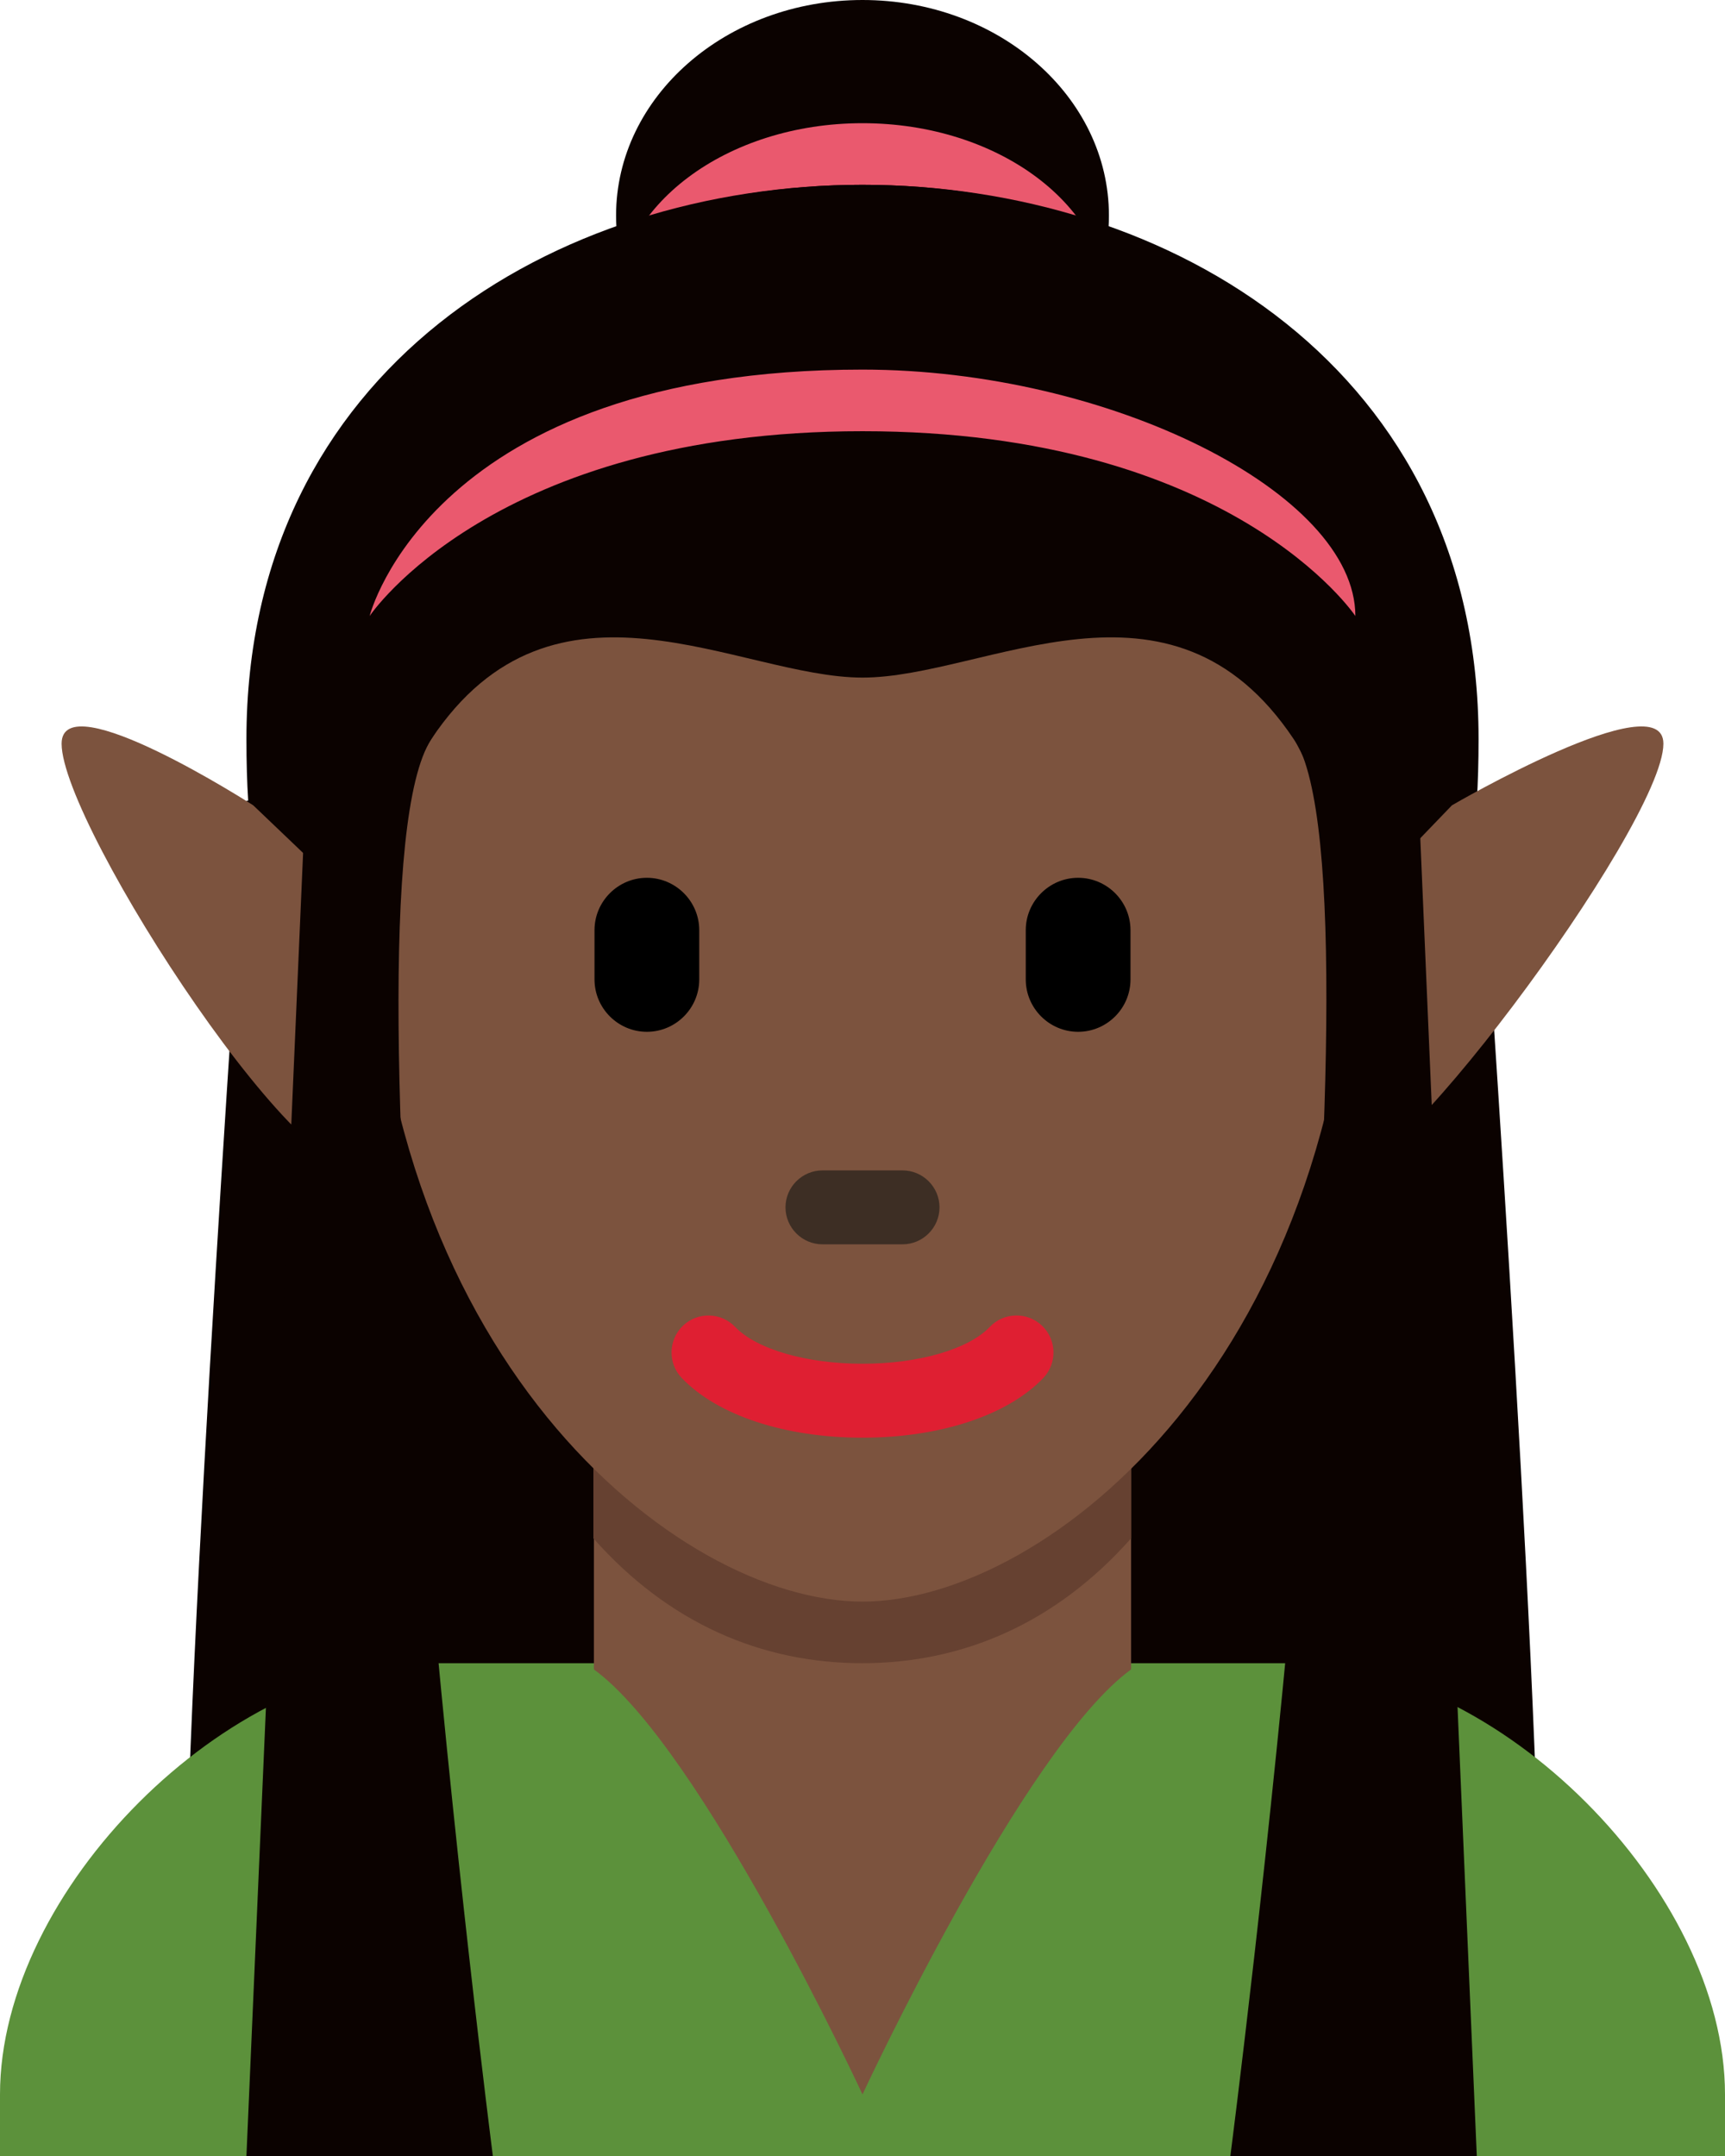 <?xml version="1.0" encoding="UTF-8" standalone="no"?>
<svg
   xmlns:dc="http://purl.org/dc/elements/1.1/"
   xmlns:cc="http://creativecommons.org/ns#"
   xmlns:rdf="http://www.w3.org/1999/02/22-rdf-syntax-ns#"
   xmlns:svg="http://www.w3.org/2000/svg"
   xmlns="http://www.w3.org/2000/svg"
   xmlns:sodipodi="http://sodipodi.sourceforge.net/DTD/sodipodi-0.dtd"
   xmlns:inkscape="http://www.inkscape.org/namespaces/inkscape"
   viewBox="0 0 28 35"
   id="svg2"
   version="1.1"
   inkscape:version="0.91 r13725"
   sodipodi:docname="1f9dd-1f3ff-200d-2640-fe0f.svg"
   width="28"
   height="35">
  <defs
     id="defs36" />
  <sodipodi:namedview
     pagecolor="#ffffff"
     bordercolor="#666666"
     borderopacity="1"
     objecttolerance="10"
     gridtolerance="10"
     guidetolerance="10"
     inkscape:pageopacity="0"
     inkscape:pageshadow="2"
     inkscape:window-width="640"
     inkscape:window-height="480"
     id="namedview34"
     showgrid="false"
     inkscape:zoom="6.5555556"
     inkscape:cx="14"
     inkscape:cy="18"
     inkscape:window-x="0"
     inkscape:window-y="0"
     inkscape:window-maximized="0"
     inkscape:current-layer="svg2" />
  <ellipse
     cx="14"
     cy="3.5"
     rx="4"
     ry="3.5"
     id="ellipse4"
     style="fill:#0b0200" />
  <ellipse
     cx="14"
     cy="5"
     rx="4"
     ry="3"
     id="ellipse6"
     style="fill:#ea596e" />
  <path
     d="M 4,13 C 4,13 3,27 3,32 l 11,0 0,-20 -10,1 z m 20,0 c 0,0 1,14 1,19 l -11,0 0,-20 10,1 z"
     id="path8"
     inkscape:connector-curvature="0"
     style="fill:#0b0200" />
  <path
     d="M 14,11 14,3 C 9,3 4,6 4,12 c 0,6 2.553,0.894 3,0 2,-4 5,-1 7,-1 z m 0,0 0,-8 c 5,0 10,3 10,9 0,6 -2.553,0.894 -3,0 -2,-4 -5,-1 -7,-1 z"
     id="path10"
     inkscape:connector-curvature="0"
     style="fill:#0b0200" />
  <path
     d="m 28,35 0,-1 c 0,-3.313 -3.687,-7 -7,-7 L 7,27 c -3.313,0 -7,3.687 -7,7 l 0,1 28,0 z"
     id="path12"
     inkscape:connector-curvature="0"
     style="fill:#5c913b" />
  <path
     d="M 9.64,27.101 C 11.384,28.368 14,34 14,34 c 0,0 2.616,-5.633 4.36,-6.899 l 0,-3.811 -8.72,0 0,3.811 z"
     id="path14"
     inkscape:connector-curvature="0"
     style="fill:#7c533e" />
  <path
     d="m 9.632,24.973 c 1.216,1.374 2.724,2.027 4.364,2.027 1.639,0 3.147,-0.654 4.364,-2.027 l 0,-3.491 -8.728,0 0,3.491 z"
     id="path16"
     inkscape:connector-curvature="0"
     style="fill:#664131" />
  <path
     d="m 6,14 c 0,-5.589 3.293,-8.879 8,-8.879 4.707,0 8,3.29 8,8.879 0,8 -5,12 -8,12 -3,0 -8,-4 -8,-12 z"
     id="path18"
     inkscape:connector-curvature="0"
     style="fill:#7c533e" />
  <path
     d="m 10.5,16.75 c -0.468,0 -0.85,-0.382 -0.85,-0.85 l 0,-0.8 c 0,-0.467 0.382,-0.85 0.85,-0.85 0.467,0 0.85,0.382 0.85,0.85 l 0,0.8 c 0,0.468 -0.382,0.85 -0.85,0.85 z m 7,0 c -0.468,0 -0.85,-0.382 -0.85,-0.85 l 0,-0.8 c 0,-0.467 0.382,-0.85 0.85,-0.85 0.468,0 0.85,0.382 0.85,0.85 l 0,0.8 c 0,0.468 -0.382,0.85 -0.85,0.85 z"
     id="path20"
     inkscape:connector-curvature="0" />
  <path
     d="m 14.65,20.2 -1.3,0 c -0.33,0 -0.6,-0.27 -0.6,-0.6 0,-0.33 0.27,-0.6 0.6,-0.6 l 1.3,0 c 0.33,0 0.6,0.27 0.6,0.6 0,0.33 -0.27,0.6 -0.6,0.6 z"
     id="path22"
     inkscape:connector-curvature="0"
     style="fill:#3d2e24" />
  <path
     d="m 14,23.339 c -1.256,0 -2.353,-0.361 -2.933,-0.968 -0.229,-0.239 -0.221,-0.619 0.018,-0.849 0.239,-0.229 0.619,-0.221 0.848,0.019 0.348,0.363 1.159,0.598 2.067,0.598 0.907,0 1.719,-0.234 2.066,-0.598 0.229,-0.24 0.608,-0.249 0.849,-0.019 0.239,0.229 0.247,0.609 0.019,0.849 -0.581,0.607 -1.678,0.968 -2.934,0.968 z"
     id="path24"
     inkscape:connector-curvature="0"
     style="fill:#df1f32" />
  <path
     d="m 4.11,13.073 1.936,1.849 c 0,0 0.973,3.051 0,3.997 C 5.147,19.793 1,13.405 1,12.073 c 0,-1 3.11,1 3.11,1 z m 19.458,0 -1.779,1.849 c 0,0 -0.602,2.823 0,3.997 0.448,0.874 5.211,-5.514 5.211,-6.846 0,-1 -3.432,1 -3.432,1 z"
     id="path26"
     inkscape:connector-curvature="0"
     style="fill:#7c533e" />
  <path
     d="m 14,3 c -5,0 -9,3 -9,9 0,6 1.445,0.832 2,0 2,-3 5,-1 7,-1 2,0 5,-2 7,1 0.555,0.832 2,6 2,0 0,-6 -4,-9 -9,-9 z"
     id="path28"
     inkscape:connector-curvature="0"
     style="fill:#0b0200" />
  <path
     d="M 5,12 4,35 8,35 C 8,35 5.373,14.516 7,12 7.698,10.92 5,12 5,12 Z m 17.985,0 0.986,23 -4,0 c 0,0 2.646,-20.484 1.043,-23 -0.688,-1.08 1.971,0 1.971,0 z"
     id="path30"
     inkscape:connector-curvature="0"
     style="fill:#0b0200" />
  <path
     d="m 14,6 c 4,0 8,2 8,4 0,0 -2,-3 -8,-3 -6,0 -8,3 -8,3 0,0 1,-4 8,-4 z"
     id="path32"
     inkscape:connector-curvature="0"
     style="fill:#ea596e" />
</svg>
